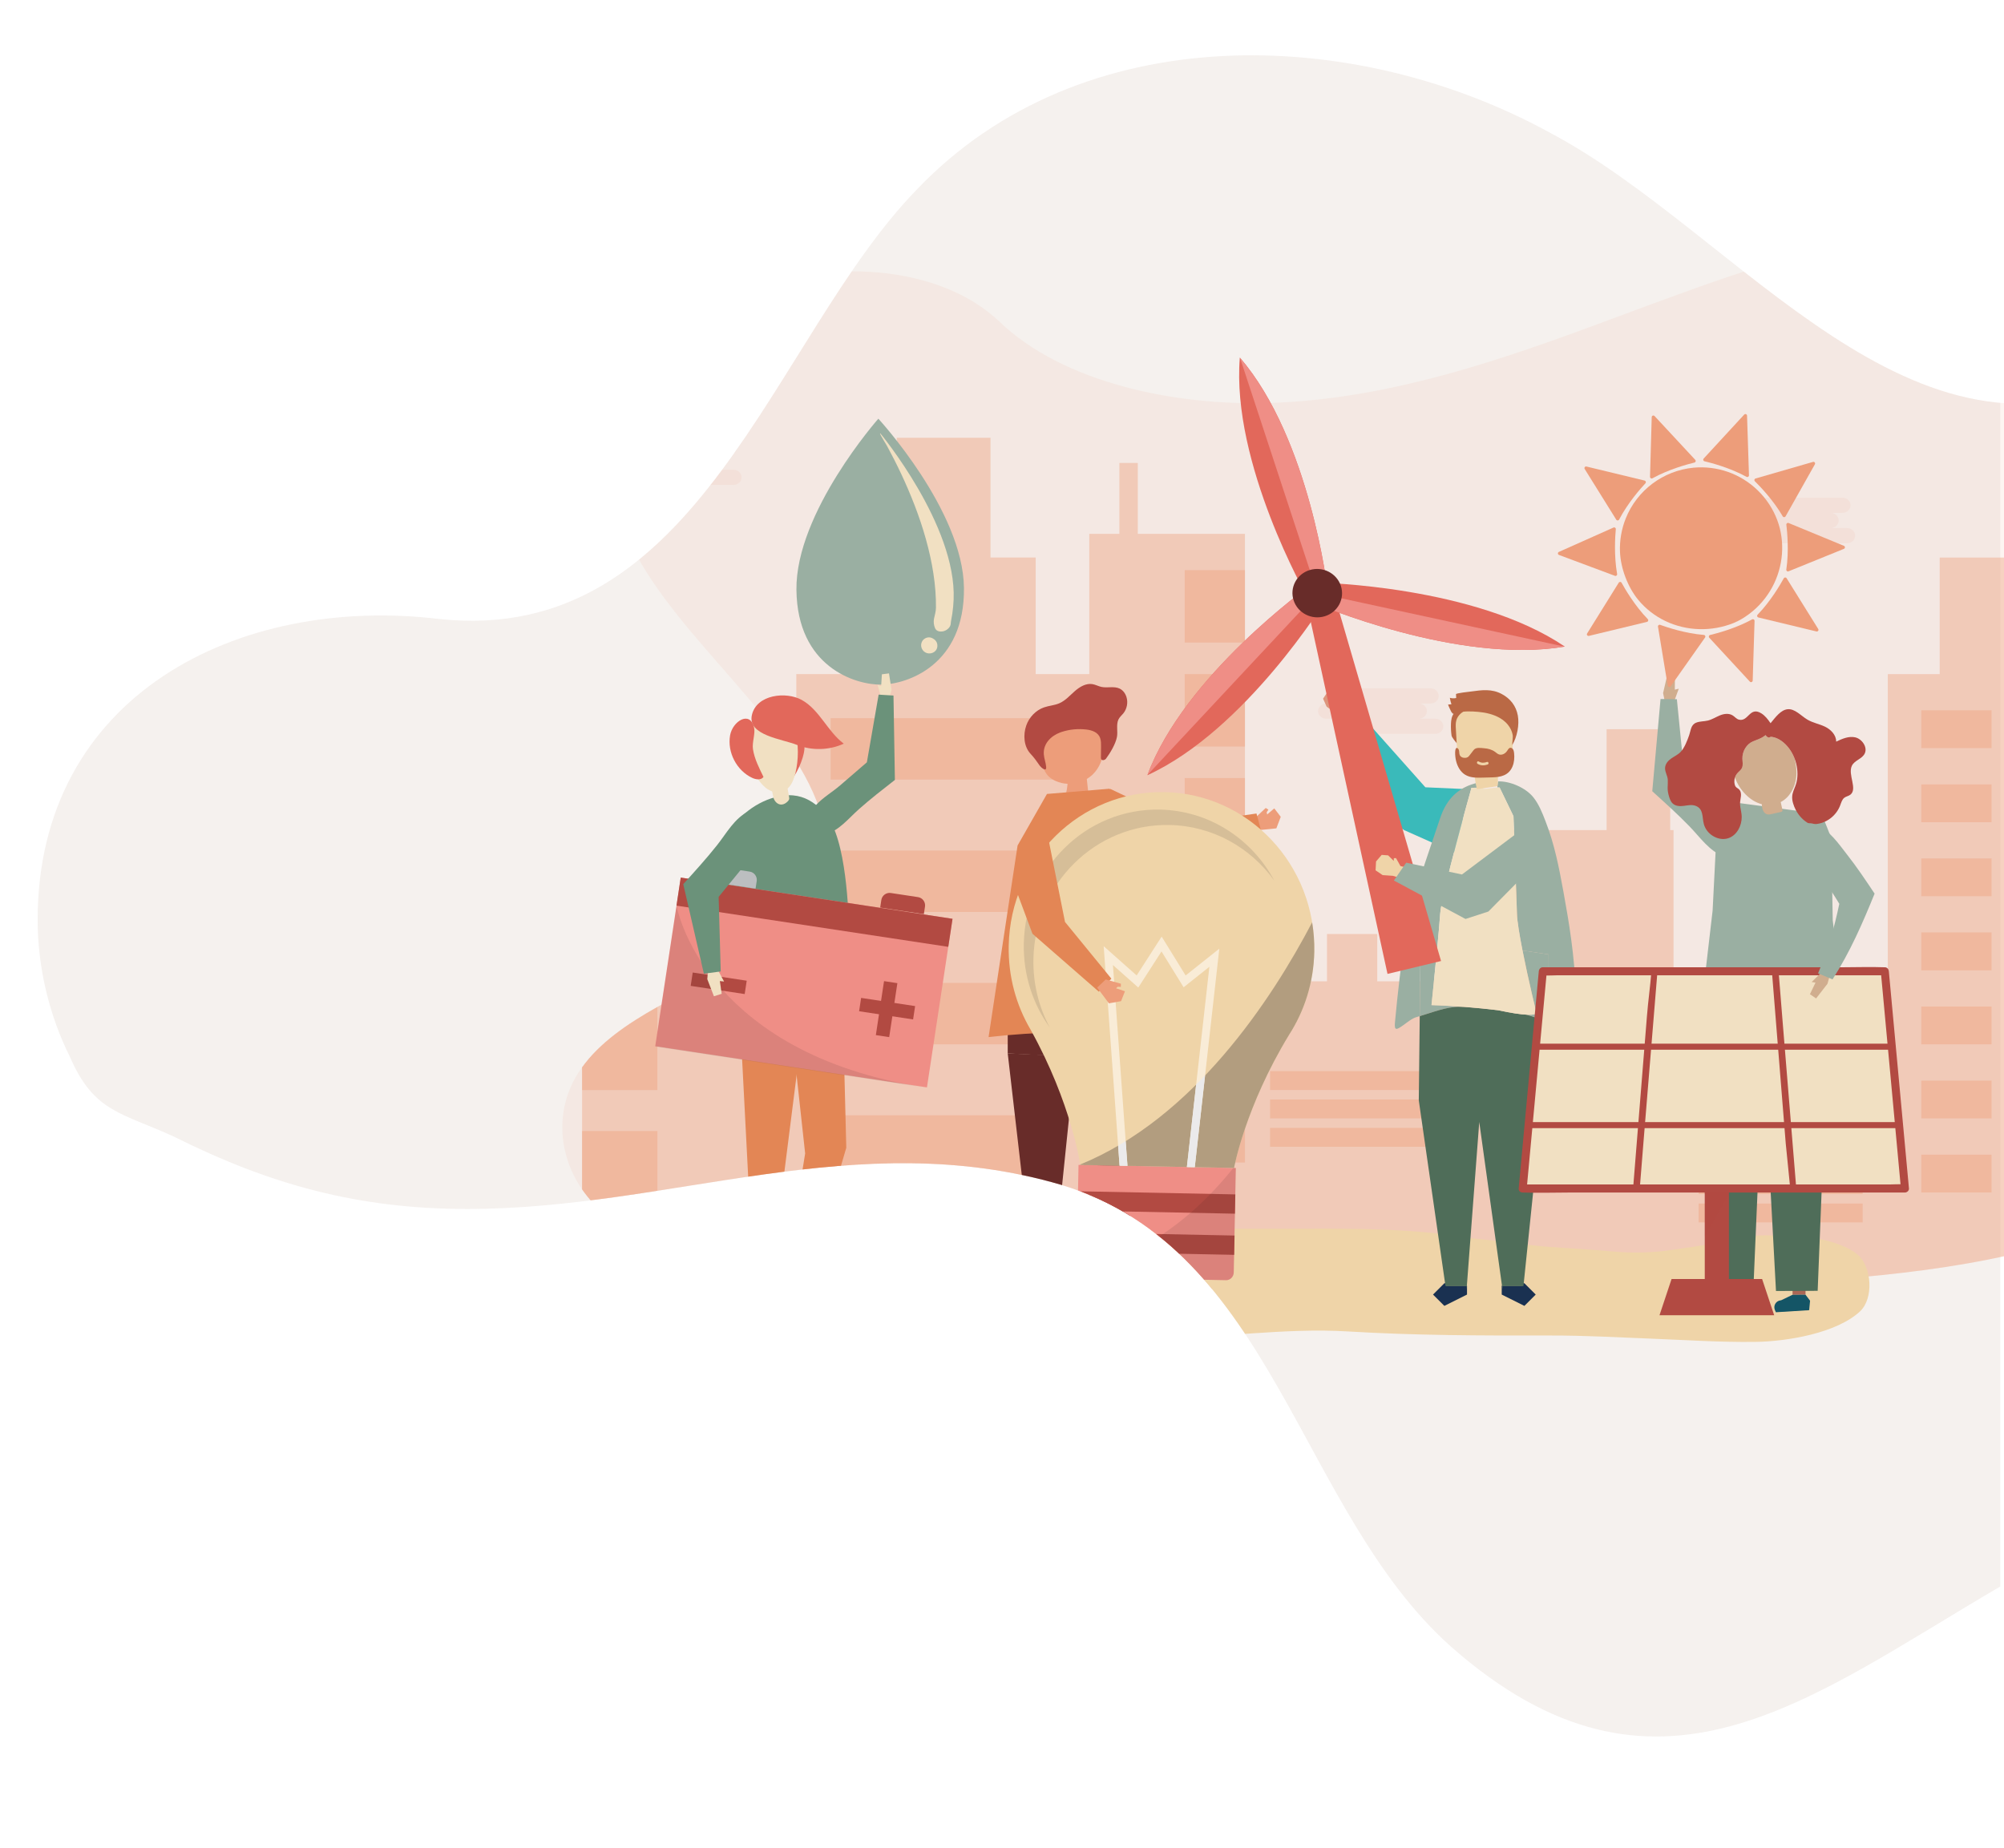 <?xml version="1.0" encoding="utf-8"?>
<!-- Generator: Adobe Illustrator 16.0.0, SVG Export Plug-In . SVG Version: 6.00 Build 0)  -->
<!DOCTYPE svg PUBLIC "-//W3C//DTD SVG 1.1//EN" "http://www.w3.org/Graphics/SVG/1.1/DTD/svg11.dtd">
<svg version="1.1" xmlns="http://www.w3.org/2000/svg" xmlns:xlink="http://www.w3.org/1999/xlink" x="0px" y="0px" width="540px"
	 height="498px" viewBox="0 0 540 498" enable-background="new 0 0 540 498" xml:space="preserve">
<g id="Calque_1">
</g>
<g id="Calque_2">
</g>
<g id="icons">
</g>
<g id="svg">
</g>
<g id="bg">
</g>
<g id="ui">
	<g>
		<g>
			<defs>
				<rect id="SVGID_684_" x="-27" width="566" height="497"/>
			</defs>
			<clipPath id="SVGID_2_">
				<use xlink:href="#SVGID_684_"  overflow="visible"/>
			</clipPath>
			<g opacity="0.2" clip-path="url(#SVGID_2_)">
				<path fill="#CCB7A8" d="M575.899,100.85c-60.577,31.371-107.093-37.862-157.935-64.906
					C364.958,6.736,291.398,4.572,247.048,51.089c-38.943,40.024-58.416,123.321-128.729,115.747
					c-54.087-6.488-108.175,20.553-108.175,81.132c0,12.979,3.244,25.962,8.654,36.78c6.49,15.145,14.062,15.145,28.125,21.635
					c25.962,12.981,49.761,19.473,78.968,19.473c55.169,0,104.93-22.721,160.099-6.491c57.333,17.308,63.824,87.622,104.931,124.401
					c55.169,48.678,96.276,14.062,148.199-16.229c25.963-15.143,54.088-38.942,71.396-64.904
					c17.308-28.129,16.226-64.904,14.062-96.276c-3.245-57.332-6.491-118.994-46.515-164.424"/>
			</g>
		</g>
		<g>
			<defs>
				<rect id="SVGID_686_" x="-16" y="16" width="557" height="474"/>
			</defs>
			<clipPath id="SVGID_4_">
				<use xlink:href="#SVGID_686_"  overflow="visible"/>
			</clipPath>
			<g clip-path="url(#SVGID_4_)">
				<defs>
					<path id="SVGID_688_" d="M575.899,100.85c-60.577,31.371-107.093-37.862-157.935-64.906
						C364.958,6.736,291.398,4.572,247.048,51.089c-38.943,40.024-58.416,123.321-128.729,115.747
						c-54.087-6.488-108.175,20.553-108.175,81.132c0,12.979,3.244,25.962,8.654,36.78c6.49,15.145,14.062,15.145,28.125,21.635
						c25.962,12.981,49.761,19.473,78.968,19.473c55.169,0,104.93-22.721,160.099-6.491
						c57.333,17.308,63.824,87.622,104.931,124.401c55.169,48.678,96.276,14.062,148.199-16.229
						c25.963-15.143,54.088-38.942,71.396-64.904c17.308-28.129,16.226-64.904,14.062-96.276
						c-3.245-57.332-6.491-118.994-46.515-164.424"/>
				</defs>
				<clipPath id="SVGID_6_">
					<use xlink:href="#SVGID_688_"  overflow="visible"/>
				</clipPath>
				<g clip-path="url(#SVGID_6_)">
					<path opacity="0.1" fill="#ED9D7A" enable-background="new    " d="M156.846,320.561c1.889,2.735,4.204,5.186,6.871,7.271
						c0.734,0.571,1.495,1.126,2.268,1.644c9.899,6.693,23.153,9.637,36.03,11.543c25,3.698,50.522,4.42,75.934,5.123
						c21.398,0.6,42.806,1.199,64.21,1.597c30.595,0.579,61.193,0.751,91.741,0c16.7-0.413,33.382-1.141,50.056-2.181
						c30.93-1.991,62.662-5.513,89.589-17.803c4.93-2.221,9.639-4.842,14.072-7.841c7.312-5.019,13.335-11.087,16.556-18.278
						c5.179-11.555,2.442-24.539-3.479-35.872c-3.584-6.851-8.244-13.264-13.078-19.625c-2.86-3.774-5.785-7.526-8.568-11.335
						c-0.292-0.374-0.572-0.776-0.851-1.167c-0.539-0.751-1.075-1.504-1.596-2.251c-2.184-3.164-4.251-6.426-6.149-9.757
						c-1.889-3.316-3.6-6.728-5.12-10.21c-1.395-3.184-2.593-6.441-3.587-9.755c-0.662-2.231-1.22-4.474-1.65-6.713
						c-2.354-12.2-1.113-24.391,5.861-35.423c0.069-0.11,0.141-0.228,0.212-0.333l0.089-0.133c1.967-3.044,4.342-5.912,6.677-8.787
						c2.791-3.45,5.538-6.925,7.47-10.727c5.083-10.042,3.985-21.338,2.135-32.063c-2.467-14.258-7.058-29.641-21.274-38.529
						c-14.764-9.249-35.725-8.782-54.056-5.47c-28.478,5.124-54.776,15.882-81.33,25.586c-26.552,9.71-54.354,18.585-83.549,19.534
						c-25.781,0.848-55.85-5.461-72.959-21.853c-16.618-15.925-47.856-17.136-70.383-7.505
						c-21.488,9.172-35.386,28.592-34.34,47.981c1.522,28.242,30.432,49.901,47.679,74.61c0.774,1.104,1.526,2.232,2.243,3.379
						c6.776,10.779,10.949,23.159,5.952,34.379c-6.704,15.033-26.607,22.368-43.392,31.811c-8.106,4.562-15.501,9.614-20.285,16.278
						c-0.18,0.241-0.343,0.476-0.507,0.713C149.592,298.227,150.102,310.78,156.846,320.561z"/>
					<path opacity="0.4" fill="#ED9D7A" d="M576.607,231.377c-2.185-3.162-4.252-6.427-6.148-9.753
						c-1.893-3.318-3.604-6.728-5.126-10.206c-1.395-3.184-2.593-6.441-3.587-9.755c-0.662-2.231-1.22-4.474-1.65-6.713
						c-2.354-12.2-1.113-24.391,5.861-35.423c0.069-0.11,0.141-0.228,0.212-0.333l6.775-8.92H522.67V181.7h-13.984v94.271H490.64
						v-30.582h-21.651v30.582h-18.032v-52.24h-0.902v-27.18h-17.136v27.18h-39.698v40.769h-22.107v-12.757h-13.547v12.757h-22.103
						v-120.61h-28.87v-19.111h-4.961v19.111h-8.117v37.797h-14.441V150.26h-12.178v-32.265h-25.258v32.265h-12.183v31.426h-14.885
						v23.529c6.776,10.776,10.949,23.158,5.952,34.379c-6.704,15.033-26.607,22.368-43.392,31.812
						c-8.106,4.564-15.501,9.616-20.285,16.28v32.885c1.889,2.73,4.204,5.181,6.871,7.26c0.734,0.571,1.495,1.126,2.268,1.644
						c9.899,6.693,23.153,9.637,36.03,11.543c25,3.698,50.522,4.42,75.934,5.123c21.398,0.6,42.806,1.199,64.21,1.597h91.747
						c16.7-0.413,33.383-1.141,50.056-2.181c30.934-1.991,62.664-5.513,89.592-17.803c4.929-2.221,9.637-4.842,14.073-7.841v-73.775
						c-2.863-3.774-5.786-7.526-8.57-11.335L576.607,231.377z"/>
					<rect x="517.708" y="191.453" opacity="0.4" fill="#ED9D7A" enable-background="new    " width="18.945" height="10.191"/>
					<rect x="517.708" y="211.414" opacity="0.4" fill="#ED9D7A" enable-background="new    " width="18.945" height="10.195"/>
					<rect x="517.708" y="231.373" opacity="0.4" fill="#ED9D7A" enable-background="new    " width="18.945" height="10.191"/>
					<rect x="517.708" y="251.33" opacity="0.4" fill="#ED9D7A" enable-background="new    " width="18.945" height="10.197"/>
					<rect x="517.708" y="271.296" opacity="0.4" fill="#ED9D7A" enable-background="new    " width="18.945" height="10.19"/>
					<rect x="517.708" y="291.254" opacity="0.4" fill="#ED9D7A" enable-background="new    " width="18.945" height="10.193"/>
					<rect x="517.708" y="311.215" opacity="0.4" fill="#ED9D7A" enable-background="new    " width="18.945" height="10.193"/>
					<rect x="457.711" y="286.158" opacity="0.4" fill="#ED9D7A" enable-background="new    " width="44.208" height="5.096"/>
					<rect x="457.711" y="293.805" opacity="0.4" fill="#ED9D7A" enable-background="new    " width="44.208" height="5.096"/>
					<rect x="457.711" y="301.447" opacity="0.4" fill="#ED9D7A" enable-background="new    " width="44.208" height="5.099"/>
					<rect x="342.23" y="288.71" opacity="0.4" fill="#ED9D7A" enable-background="new    " width="44.207" height="5.095"/>
					<rect x="342.23" y="296.355" opacity="0.4" fill="#ED9D7A" enable-background="new    " width="44.207" height="5.092"/>
					<rect x="342.23" y="303.998" opacity="0.4" fill="#ED9D7A" enable-background="new    " width="44.207" height="5.094"/>
					<rect x="457.711" y="309.096" opacity="0.4" fill="#ED9D7A" enable-background="new    " width="44.208" height="5.096"/>
					<rect x="457.711" y="316.739" opacity="0.4" fill="#ED9D7A" enable-background="new    " width="44.208" height="5.092"/>
					<rect x="457.711" y="324.383" opacity="0.4" fill="#ED9D7A" enable-background="new    " width="44.208" height="5.094"/>
					<rect x="402.679" y="233.493" opacity="0.4" fill="#ED9D7A" enable-background="new    " width="12.177" height="14.869"/>
					<rect x="402.679" y="257.279" opacity="0.4" fill="#ED9D7A" enable-background="new    " width="12.177" height="14.867"/>
					<rect x="402.679" y="281.062" opacity="0.4" fill="#ED9D7A" enable-background="new    " width="12.177" height="14.867"/>
					<rect x="402.679" y="304.847" opacity="0.4" fill="#ED9D7A" enable-background="new    " width="12.177" height="14.866"/>
					<rect x="319.227" y="153.659" opacity="0.4" fill="#ED9D7A" enable-background="new    " width="16.24" height="19.536"/>
					<rect x="319.227" y="181.686" opacity="0.4" fill="#ED9D7A" enable-background="new    " width="16.24" height="19.536"/>
					<rect x="319.227" y="209.717" opacity="0.4" fill="#ED9D7A" enable-background="new    " width="16.24" height="19.535"/>
					<rect x="319.227" y="237.746" opacity="0.4" fill="#ED9D7A" enable-background="new    " width="16.24" height="19.538"/>
					<rect x="319.227" y="265.775" opacity="0.4" fill="#ED9D7A" enable-background="new    " width="16.24" height="19.537"/>
					<rect x="319.227" y="293.805" opacity="0.4" fill="#ED9D7A" enable-background="new    " width="16.24" height="19.537"/>
					<rect x="223.818" y="193.578" opacity="0.4" fill="#ED9D7A" enable-background="new    " width="60.446" height="16.562"/>
					<rect x="223.595" y="229.252" opacity="0.4" fill="#ED9D7A" enable-background="new    " width="60.447" height="16.562"/>
					<rect x="223.368" y="264.928" opacity="0.4" fill="#ED9D7A" enable-background="new    " width="60.448" height="16.559"/>
					<rect x="223.143" y="300.599" opacity="0.4" fill="#ED9D7A" enable-background="new    " width="60.449" height="16.562"/>
					<path opacity="0.4" fill="#ED9D7A" enable-background="new    " d="M156.846,287.687v6.13h20.285v-22.398
						C169.025,275.971,161.629,281.022,156.846,287.687z"/>
					<path opacity="0.4" fill="#ED9D7A" enable-background="new    " d="M156.846,304.847v15.714
						c1.889,2.735,4.204,5.186,6.871,7.271c0.734,0.571,1.495,1.126,2.268,1.644h11.158v-24.628H156.846z"/>
					<path opacity="0.1" fill="#ED9D7A" enable-background="new    " d="M468.227,138.236h3.105c-1.197-0.004-2.17-0.92-2.169-2.049
						c0-1.125,0.972-2.043,2.169-2.043h25.144c1.198,0,2.171,0.92,2.171,2.049c-0.003,1.125-0.974,2.039-2.171,2.043h-3.106
						c1.203,0.048,2.133,1.005,2.083,2.133c-0.047,1.064-0.952,1.91-2.083,1.959h4.345c1.202,0,2.175,0.91,2.175,2.044
						c0.001,1.13-0.97,2.044-2.17,2.044h-0.005h-25.139c-1.198,0-2.169-0.914-2.169-2.044c0.003-1.13,0.974-2.044,2.169-2.044
						h-4.348c-1.201-0.049-2.131-1.004-2.08-2.133C466.193,139.13,467.099,138.281,468.227,138.236z"/>
					<path opacity="0.1" fill="#ED9D7A" enable-background="new    " d="M357.26,189.618h3.104c-1.199,0-2.172-0.916-2.169-2.044
						c0.001-1.125,0.972-2.042,2.169-2.044h25.144c1.2,0.002,2.17,0.919,2.168,2.05c0,1.127-0.971,2.038-2.168,2.038h-3.097
						c1.201,0.054,2.131,1.007,2.08,2.138c-0.047,1.064-0.952,1.914-2.08,1.959h4.344c1.199,0,2.174,0.912,2.174,2.045
						c0.002,1.127-0.97,2.045-2.171,2.045h-0.003h-25.146c-1.2,0-2.171-0.918-2.171-2.045c0.002-1.127,0.972-2.045,2.171-2.045
						h-4.348c-1.201-0.047-2.133-1.004-2.082-2.135C355.226,190.52,356.13,189.666,357.26,189.618z"/>
					<path opacity="0.1" fill="#ED9D7A" enable-background="new    " d="M168.251,122.518h3.105
						c-1.199,0.008-2.174-0.908-2.175-2.037c-0.001-1.131,0.972-2.049,2.17-2.049h0.005h25.143c1.2,0,2.171,0.918,2.17,2.049
						c0,1.123-0.973,2.037-2.17,2.037h-3.106c1.201,0.008,2.173,0.922,2.171,2.051c-0.002,1.129-0.971,2.043-2.171,2.043h4.346
						c1.2,0.051,2.132,1.006,2.08,2.136c-0.05,1.064-0.952,1.914-2.08,1.956H172.6c-1.2,0.05-2.216-0.826-2.267-1.956
						c-0.054-1.13,0.88-2.085,2.081-2.136c0.062-0.002,0.123-0.002,0.186,0h-4.349c-1.2,0-2.17-0.918-2.168-2.047
						C166.083,123.438,167.055,122.525,168.251,122.518z"/>
				</g>
				<g clip-path="url(#SVGID_6_)">
					<g>
						<path fill="#EFD4A8" d="M358.28,331.174c9.286,0.025,18.572,0.229,27.841,1.154c3.495,0.35,6.916,1.121,10.419,1.43
							c6.996,0.619,13.867,1.775,20.889,2.309c5.655,0.431,11.333,0.684,16.971,1.229c5.286,0.512,11.137,0.393,16.383-0.451
							c3.883-0.623,7.784-0.977,11.602-1.979c4.271-1.126,8.911-1.926,13.359-1.897c6.347,0.038,12.527,0.044,18.598,2.025
							c2.133,0.701,4.741,1.843,6.361,3.302c3.705,3.346,4.206,11.686,0.506,15.155c-6.231,5.835-19.532,8.124-28.268,8.233
							c-9.572,0.119-18.871-0.521-28.457-0.895c-8.908-0.352-17.792-0.85-26.715-0.828c-18.225,0.035-36.448,0-54.637-1.1
							c-17.091-1.026-34.8,1.851-51.927,1.851c-17.564,0-34.432-2.401-51.868-0.301c-7.598,0.915-15.337,1.235-22.973,1.876
							c-6.839,0.574-13.411-0.01-20.222-0.541c-5.72-0.445-11.401-1.768-16.597-4c-4.112-1.769-11.444-7.264-12.706-11.484
							c-3.536-11.836,49.833-11.551,58.027-11.524c9.166,0.028,18.406,0.299,27.565-0.015c3.853-0.13,7.648-0.811,11.409-1.551
							c3.745-0.742,7.519-0.551,11.317-0.862c15.84-1.297,31.714-1.108,47.604-1.108
							C347.934,331.201,353.106,331.161,358.28,331.174z"/>
					</g>
					<g>
						<g>
							<g>
								<polygon fill="#D0AD8E" points="448.139,186.812 449.257,181.967 451.331,182.389 451.296,185.884 452.361,185.625 
									450.905,189.646 448.694,189.504 								"/>
							</g>
							<g>
								<path fill="#9AAFA2" d="M469.721,228.906c0.124-0.378,0.198-0.797,0.211-1.26c0.061-1.912-0.793-3.777-1.989-5.279
									c-1.896-2.377-4.551-4.176-6.701-6.322c-2.459-2.457-4.919-4.913-7.379-7.367l-2.011-20.219l-4.401-0.057l-2.229,24.864
									c3.422,3.104,6.78,6.12,9.984,9.417c2.872,2.951,5.36,6.72,9.359,8.201C466.824,231.718,469.035,230.969,469.721,228.906z"
									/>
							</g>
						</g>
						<g>
							<g>
								<path fill="#9AAFA2" d="M236.681,112.852c0,0,22.843,24.761,23.067,45.621c0.224,20.856-15.335,25.98-22.293,26.056
									c-6.958,0.075-22.624-4.711-22.85-25.57C214.382,138.102,236.681,112.852,236.681,112.852z"/>
								<path fill="#F1E0C2" d="M251.674,166.783c0.004-0.017,0.006-0.031,0.009-0.047c0.204-1.01,0.507-1.88,0.52-2.926
									c0.018-1.521-0.035-3.043-0.149-4.559c-0.237-3.125-0.729-6.23-1.401-9.291c-1.377-6.271-3.495-12.369-6.03-18.26
									c-1.14-2.649-2.368-5.262-3.674-7.832c-0.617-1.213-1.251-2.42-1.9-3.617c-0.168-0.309-2.013-3.302-1.914-3.403
									c0.038-0.038,0.059-0.062,0.059-0.062s20.609,24.853,19.771,44.823c-0.054,1.291-0.169,2.582-0.361,3.856
									c-0.09,0.614-0.198,1.224-0.324,1.831c-0.107,0.521-0.028,1.045-0.299,1.52c-0.45,0.789-1.31,1.33-2.215,1.395
									c-0.798,0.057-1.508-0.182-1.82-0.938C251.619,168.489,251.517,167.619,251.674,166.783z"/>
							</g>
							<path fill="#F1E0C2" d="M248.82,172.413c0.38-0.38,0.925-0.618,1.463-0.624c0.407-0.004,0.873,0.139,1.225,0.388
								c0.821,0.462,1.237,1.368,1.029,2.343c-0.306,1.419-2.015,2.006-3.211,1.323C248.104,175.148,247.803,173.437,248.82,172.413
								z"/>
						</g>
						<g>
							<g>
								<polygon fill="#F1E0C2" points="240.242,185.979 239.55,181.499 237.634,181.744 237.437,184.927 236.485,184.618 
									237.542,188.371 239.561,188.387 								"/>
							</g>
							<g>
								<path fill="#6B927A" d="M217.836,222.798c-0.088-0.35-0.127-0.735-0.109-1.157c0.071-1.746,0.972-3.379,2.16-4.664
									c1.879-2.035,4.411-3.494,6.508-5.303c2.397-2.066,4.795-4.137,7.194-6.205l3.17-18.242l4.001,0.242l0.378,22.746
									c-3.317,2.59-6.568,5.113-9.699,7.893c-2.809,2.492-5.319,5.752-9.05,6.832
									C220.283,225.549,218.321,224.721,217.836,222.798z"/>
							</g>
						</g>
						<g>
							<g>
								<g>
									<polygon fill="#E38655" points="201.346,271.408 199.793,282.098 202.91,342.373 208.139,341.277 216.813,272.748 
																			"/>
								</g>
								<g>
									<polygon fill="#E38655" points="227.031,269.4 228.042,309.361 217.891,343.855 211.974,341.655 216.958,310.894 
										212.383,269.061 									"/>
								</g>
								<g>
									<path fill="#B24A42" d="M211.955,338.424l7.083,3.248l-2.377,4.953l3.713,2.34c0,0,0.35,2.062-0.899,2.931
										c-1.246,0.87-9.327-5.916-9.327-5.916L211.955,338.424z"/>
								</g>
								<g>
									<path fill="#B24A42" d="M201.346,339.6l7.683,1.297l-1.011,5.397l4.196,1.297c0,0,0.872,1.901-0.106,3.063
										c-0.979,1.166-10.545-3.293-10.545-3.293L201.346,339.6z"/>
								</g>
							</g>
							<g>
								<path fill="#E2685B" d="M216.279,204.232c-0.547,1.778-1.333,3.483-2.328,5.055c-0.025-3.266-0.499-6.526-1.407-9.662
									c-0.068-0.241-0.138-0.514-0.013-0.726c0.118-0.202,0.364-0.284,0.59-0.337C217.16,197.588,217.234,201.131,216.279,204.232
									z"/>
							</g>
							<g>
								<g>
									<path fill="#F1E0C2" d="M214.062,209.35c-0.421,1.343-1.12,2.865-2.511,3.682c-1.642,0.963-3.396,0.471-4.621-0.27
										c-4.045-2.445-11.055-15.942-0.513-19.254C215.992,190.5,215.811,203.775,214.062,209.35z"/>
								</g>
								<g>
									<path fill="#E2685B" d="M205.732,209.406c-0.629,0.934-2.063,0.721-3.079,0.24c-4.177-1.977-6.727-6.908-5.921-11.458
										c0.676-3.806,5.38-6.763,6.46-2.091c0.382,1.654-0.576,3.984-0.298,5.824C203.29,204.551,204.58,207.045,205.732,209.406z"
										/>
								</g>
								<g>
									<path fill="#E2685B" d="M216.027,188.651c4.802,2.653,6.948,8.501,11.338,11.791c-3.945,1.81-8.633,1.924-12.663,0.314
										c-3.953-1.581-13.325-2.54-12.1-8.018C203.851,187.168,211.821,186.322,216.027,188.651z"/>
								</g>
							</g>
							<g>
								<path fill="#6B927A" d="M197.405,223.144c-2.749,4.772-2.738,10.178-2.357,15.345c0.859,11.701-0.256,25.271,3.78,36.461
									c7.614-0.011,22.215-3.501,29.802-4.285c1.477-10.17,0.615-16.119-0.217-27.64c-0.412-5.681-1.294-13.3-3.304-18.711
									c-1.645-4.429-6.034-10.152-12.657-9.97C206.243,214.516,199.903,218.807,197.405,223.144z"/>
							</g>
							<path fill="#F1E0C2" d="M209.81,216.707c0.692,0.292,1.543,0.17,2.366-0.628c0.708-0.688,0.49-0.908,0.34-1.918
								c-0.222-1.487-0.617-2.972-0.924-4.446c0,0-4.1,0.854-4.102,0.854c0.004,0,0.825,3.993,0.886,4.266
								C208.577,215.699,209.115,216.412,209.81,216.707z"/>
						</g>
						<g>
							<g>
								<g>
									<g>
										<polygon fill="#AA6755" points="486.505,342.956 486.52,348.975 483.026,348.98 483.011,342.309 										"/>
									</g>
									<g>
										<polygon fill="#DEC099" points="470.627,342.068 469.938,348.572 466.161,348.172 466.928,340.965 										"/>
									</g>
								</g>
								<g>
									<path fill="#4C4646" d="M466.214,347.954l3.393,0.761l1.081,0.971l0.067,2.564l-8.833,1.64l0,0
										c-0.853-1.036-0.502-2.597,0.711-3.166l0.4-0.189L466.214,347.954z"/>
								</g>
								<g>
									<path fill="#145566" d="M483.026,348.98l3.494-0.006l1.224,1.609l-0.245,2.552l-8.966,0.556l-0.257-0.578
										c-0.505-1.148,0.229-2.455,1.469-2.621l0.199-0.027L483.026,348.98z"/>
								</g>
							</g>
							<g>
								<g id="XMLID_92_">
									<polygon fill="#4F6D59" points="494.421,285.01 491.109,314.689 489.792,347.922 478.559,347.963 474.063,264.283 
										492.168,264.566 									"/>
								</g>
								<g id="XMLID_90_">
									<g id="XMLID_91_">
										<polygon fill="#4F6D59" points="460.902,281.062 458.466,310.016 461.551,347.869 472.458,347.543 474.033,310.76 
											475.879,284.351 477.766,264.666 464.706,264.296 										"/>
									</g>
								</g>
							</g>
							<g id="XMLID_89_">
								<polygon fill="#9AAFA2" points="467.729,216.333 490.903,219.432 493.449,225.854 493.854,248.064 496.154,267.105 
									466.549,267.236 459.164,265.369 461.485,245.414 462.601,223.4 								"/>
							</g>
							<g>
								<path fill="#D0AD8E" d="M480.113,217.469c-0.092-0.43-0.185-0.859-0.278-1.288c0.015-0.007,0.028-0.017,0.041-0.019
									c2.375-1.258,3.799-3.885,4.119-6.54c0.208-1.731,0.002-3.476-0.426-5.172c-0.378-0.993-0.889-1.934-1.521-2.769
									c-1.148-1.512-2.817-2.84-4.626-3.072c-0.733-0.096-0.524,0.524-1.333-0.069c-0.108-0.081-0.229-0.228-0.345-0.408
									c-0.152,0.124-0.258,0.203-0.287,0.226c-0.995,0.742-2,1.012-3.125,1.481c-1.704,0.717-2.875,2.645-2.825,4.652
									c0.022,0.831,0.222,1.715-0.1,2.454c-0.279,0.648-0.896,1.022-1.334,1.551c-0.256,0.309-0.446,0.676-0.57,1.072
									c1.184,3.35,3.986,6.348,7.237,7.199c0,0.012,0.001,0.022,0.002,0.034c0.012,0.203,0.025,0.406,0.049,0.605
									c0.102,0.885,0.53,1.874,1.401,2.083c0.399,0.096,0.816,0.008,1.215-0.082c0.806-0.184,1.612-0.361,2.419-0.544
									c0.165-0.038,0.35-0.089,0.434-0.233c0.073-0.132,0.044-0.291,0.014-0.436C480.219,217.953,480.166,217.708,480.113,217.469
									z"/>
							</g>
							<g>
								<path fill="#B24A42" d="M499.916,198.74c-1.769-0.397-3.522,0.389-5.141,1.156c0.03-1.801-1.461-3.289-3.006-4.033
									c-1.544-0.74-3.253-1.02-4.739-1.9c-1.784-1.062-3.396-3.021-5.378-2.796c-1.786,0.199-3.193,2.099-4.554,3.765
									c-0.023-0.035-0.047-0.066-0.071-0.104c-0.676-0.982-1.431-1.942-2.411-2.552c-3.168-1.966-3.479,2.343-6.056,1.69
									c-0.622-0.157-1.073-0.746-1.623-1.105c-1.043-0.681-2.361-0.496-3.467-0.051c-1.104,0.449-2.128,1.127-3.286,1.408
									c-1.029,0.248-2.131,0.166-3.116,0.559c-1.479,0.585-1.443,2.091-1.901,3.383c-0.508,1.43-1.239,3.35-2.239,4.441
									c-0.719,0.788-1.703,1.217-2.566,1.814c-0.864,0.594-1.67,1.494-1.691,2.619c-0.022,1.07,0.666,2.053,0.734,3.121
									c0.073,1.597-0.234,2.398,0.202,4.041c0.225,0.85,0.478,1.748,1.091,2.341c0.807,0.78,1.995,0.806,3.044,0.67
									c1.049-0.138,2.139-0.39,3.153-0.013c2.205,0.822,1.709,3.053,2.237,4.957c0.35,1.268,1.176,2.32,2.212,3.025
									c1.327,0.906,2.999,1.241,4.455,0.719c2.195-0.791,3.537-3.247,3.525-5.721c-0.003-0.896-0.243-1.761-0.369-2.638
									c-0.049-0.332-0.083-0.667-0.082-1.005c0.008-1.193,0.743-2.822-0.311-3.805c-0.255-0.242-0.591-0.372-0.819-0.645
									c-0.185-0.215-0.281-0.504-0.339-0.791c-0.114-0.578-0.072-1.178,0.101-1.725c0.124-0.396,0.314-0.764,0.57-1.072
									c0.438-0.528,1.055-0.902,1.334-1.551c0.322-0.739,0.122-1.623,0.1-2.454c-0.05-2.008,1.121-3.936,2.825-4.652
									c1.125-0.47,2.129-0.739,3.125-1.481c0.029-0.022,0.135-0.102,0.287-0.226c0.116,0.181,0.236,0.327,0.345,0.408
									c0.809,0.594,0.6-0.026,1.333,0.069c1.809,0.232,3.478,1.561,4.626,3.072c0.633,0.835,1.143,1.775,1.521,2.769
									c0.674,1.767,0.924,3.714,0.678,5.572c-0.352,2.655-1.915,3.595-1.095,6.463c0.182,0.638,0.435,1.253,0.744,1.839
									c0.845,1.599,2.129,2.941,3.667,3.727c0.184,0.029,0.37,0.051,0.555,0.068c0.929,0.076,1.857-0.037,2.738-0.316
									c0.88-0.274,1.713-0.717,2.452-1.292c1.108-0.862,2.006-2.03,2.533-3.403c0.286-0.748,0.503-1.594,1.105-2.071
									c0.483-0.384,1.138-0.455,1.63-0.827c2.045-1.545-0.735-5.42,0.43-7.817c0.736-1.512,2.798-1.812,3.488-3.354
									C503.266,201.319,501.686,199.147,499.916,198.74z"/>
							</g>
						</g>
						<g>
							<g id="XMLID_86_">
								<g id="XMLID_88_">
									<polygon fill="#682C29" points="298.497,348.953 298.999,351.534 304.411,353.27 306.363,350.264 303.406,348.104 
										297.993,346.369 									"/>
								</g>
								<g id="XMLID_87_">
									<polygon fill="#682C29" points="286.873,284.603 298.078,348.164 303.147,348.35 306.157,304.154 307.581,282.203 
																			"/>
								</g>
							</g>
							<g id="XMLID_83_">
								<g id="XMLID_85_">
									<polygon fill="#682C29" points="271.542,283.93 278.744,346.231 283.392,346.643 288.31,298.9 292.211,284.826 									
										"/>
								</g>
								<g id="XMLID_84_">
									<polygon fill="#682C29" points="283.416,346.049 283.187,348.729 277.932,350.963 275.647,348.062 278.39,345.604 
																			"/>
								</g>
							</g>
							<g>
								<polygon fill="#682C29" points="306.363,285.75 308.656,278.409 306.363,270.081 271.542,271.296 271.542,283.93 								
									"/>
							</g>
						</g>
						<g>
							<g>
								<polygon fill="#ED9D7A" points="337.973,220.684 338.656,223.797 343.93,223.268 345.112,220.158 343.371,217.883 
									341.45,219.522 341.322,218.939 341.787,218.225 341.065,217.771 								"/>
							</g>
							<g>
								<g>
									<polygon fill="#E38655" points="299.176,212.629 319.031,222.086 338.577,219.268 339.833,223.973 317.238,231.238 
										288.028,221.504 									"/>
								</g>
							</g>
						</g>
						<g>
							<g>
								<g>
									<path fill="#ED9D7A" d="M294.923,194.503c-3.52,2.194-8.494,0.94-11.711,3.59c-2.091,1.726-2.866,4.808-2.37,7.567
										c0.231,1.281,0.729,2.554,1.615,3.488c0.575,0.602,1.292,1.043,2.044,1.373c1.004,0.445,2.079,0.689,3.161,0.738
										c-0.077,0.992-0.241,1.979-0.492,2.938c2.021-0.229,4.044-0.459,6.066-0.691c-0.129-1.18-0.258-2.362-0.386-3.545
										c0.493-0.297,0.961-0.636,1.391-1.026c2.594-2.364,3.723-6.341,2.791-9.837
										C296.596,197.457,295.761,195.965,294.923,194.503z"/>
								</g>
							</g>
							<g>
								<path fill="#B24A42" d="M285.683,197.417c0.145-0.052,0.293-0.102,0.438-0.151c2.12-0.69,4.39-0.893,6.605-0.637
									c1.518,0.172,3.218,0.748,3.741,2.355c0.236,0.726,0.23,1.502,0.221,2.269c-0.012,0.952-0.023,1.907-0.033,2.866
									c-0.002,0.173-0.002,0.354,0.079,0.504c0.249,0.457,0.991,0.257,1.305-0.158c1.14-1.527,2.56-3.934,2.927-5.788
									c0.299-1.512-0.246-3.284,0.388-4.71c0.292-0.66,0.884-1.129,1.339-1.69c0.983-1.211,1.312-2.924,0.843-4.413
									c-0.298-0.955-0.936-1.835-1.838-2.266c-1.495-0.717-3.292-0.102-4.912-0.455c-0.821-0.177-1.575-0.605-2.404-0.746
									c-1.747-0.299-3.443,0.722-4.775,1.893c-1.33,1.17-2.535,2.562-4.162,3.264c-1.304,0.568-2.77,0.637-4.112,1.105
									c-2.239,0.773-4.029,2.675-4.806,4.914c-0.87,2.511-0.665,5.664,1.2,7.637c0.935,0.985,1.697,2.093,2.472,3.2
									c0.268,0.387,1.816,1.809,1.702,0.315c-0.092-1.16-0.554-2.27-0.636-3.428C281.063,200.471,283.19,198.339,285.683,197.417z
									"/>
							</g>
						</g>
						<g>
							<path fill="#E38655" d="M282.117,213.994l16.841-1.406c0,0,5.552,7.235,11.664,28.047
								c6.111,20.814,1.582,39.235,1.582,39.235s-18.999-3.424-45.822-0.341l7.814-51.64L282.117,213.994z"/>
						</g>
						<g>
							<g>
								<g id="XMLID_80_">
									<g id="XMLID_82_">
										<polygon fill="#DD957C" points="364.715,192.953 362.761,190.904 362.831,188.398 362.314,188.113 361.944,188.738 
											361.417,186.643 360.018,185.598 357.834,186.32 356.518,188.322 357.469,190.451 359.695,192.077 362.25,194.997 
																					"/>
									</g>
									<g id="XMLID_81_">
										<polygon fill="#3ABABA" points="365.397,191.197 384.081,212.201 395.171,212.697 393.055,230.293 378.385,223.753 
											374.379,220.972 359.666,194.463 										"/>
									</g>
								</g>
								<g>
									<g id="XMLID_79_">
										<polygon fill="#1A3151" points="395.304,346.549 395.304,348.928 389.199,351.98 386.146,348.928 389.199,345.876 
											389.592,345.876 389.689,346.549 										"/>
									</g>
									<g id="XMLID_78_">
										<polygon fill="#1A3151" points="410.341,345.876 410.763,345.876 413.814,348.928 410.763,351.98 404.656,348.928 
											404.656,346.549 410.269,346.549 										"/>
									</g>
									<g>
										<g id="XMLID_77_">
											<path fill="#9AAFA2" d="M410.254,256.184c-0.803-4.064-1.431-7.819-1.489-9.854c-0.173-6.125-0.944-26.342-0.944-26.342
												l-3.736-7.733l-0.69,0.004c0.05-0.004,0.099-0.012,0.149-0.016c-0.163,0.02,0.079-1.496,0.136-1.632
												c3.249-0.107,7.435,1.725,9.486,4.277c1.516,1.891,2.417,4.201,3.295,6.469c2.475,6.39,3.595,12.309,4.83,19.026
												c0.787,4.286,1.514,8.546,2.086,12.802c0.634,4.709,1.081,9.406,1.209,14.076c0.016,0.516,0.117,1.959,0.173,3.683
												c0.121,3.61,0.044,8.442-1.452,8.622c-0.279,0.035-0.549-0.09-0.796-0.213c-1.923-0.95-3.438-2.191-5.135-3.275
												l-0.091-18.839L410.254,256.184z"/>
										</g>
										<g id="XMLID_76_">
											<path fill="#9AAFA2" d="M375.886,275.549c0.383-4.01,0.781-8.019,1.266-12.016c0.967-7.976,2.283-15.928,4.512-23.649
												c0.851-2.948,1.833-5.857,2.815-8.763c1.194-3.541,2.39-7.08,3.585-10.619c1.486-4.4,3.994-7.499,8.382-9.041
												c0.784-0.273,1.61-0.484,2.461-0.641c0.02,0.094,0.039,0.184,0.05,0.281c0.052,0.422,0.17,0.891,0.434,1.199
												l-2.883,0.027c0,0-8.128,28.891-8.427,33.869c-0.114,1.895-0.491,6.027-0.912,10.379l-4.413,0.663l-0.189,16.647
												c-0.247,0.072-0.492,0.145-0.738,0.209c-1.399,0.378-2.54,1.416-3.703,2.23
												C376.405,277.527,375.652,278.005,375.886,275.549z"/>
										</g>
										<g id="XMLID_75_">
											<path fill="#9AAFA2" d="M387.168,256.576c-0.663,6.891-1.435,14.334-1.435,14.334s3.569,0.087,8.732,0.477
												c-0.382-0.01-0.764-0.021-1.146-0.026c-3.591-0.03-7.315,1.522-10.754,2.526l0.189-16.647L387.168,256.576z"/>
										</g>
										<g id="XMLID_74_">
											<path fill="#9AAFA2" d="M411.267,273.481c2.462,0.129,2.77-0.335,2.77-0.335s-2.222-9.07-3.782-16.963l7.03,1.056
												l0.091,18.839c-0.596-0.38-1.215-0.744-1.881-1.066C414.159,274.366,412.73,273.87,411.267,273.481z"/>
										</g>
										<g>
											<path fill="#4F6D59" d="M382.565,273.887c3.438-1.004,7.163-2.557,10.754-2.526c0.381,0.005,0.764,0.017,1.146,0.026
												c0.321,0.023,0.645,0.051,0.975,0.077c2.409,0.191,5.111,0.452,7.934,0.793c0.14,0.017,0.278,0.032,0.417,0.052
												c3.61,0.785,5.954,1.092,7.476,1.173c1.464,0.389,2.892,0.885,4.228,1.53c0.667,0.322,1.285,0.687,1.882,1.066
												l0.019,3.924l-6.883,66.636h-5.645v0.679h-0.032l-6.206-44.697l-0.025-0.25l-3.4,44.947h-0.032v-0.679H389.5
												l-7.193-50.054L382.565,273.887z"/>
										</g>
										<g>
											<path fill="#F1E0C2" d="M385.733,270.91c0,0,3.569,0.087,8.732,0.477c0.321,0.023,0.645,0.051,0.976,0.077
												c2.408,0.191,5.11,0.452,7.933,0.793c0.14,0.017,0.278,0.032,0.417,0.052c3.61,0.785,5.954,1.092,7.476,1.173
												c2.462,0.129,2.77-0.335,2.77-0.335s-2.222-9.07-3.782-16.963c-0.803-4.064-1.431-7.819-1.489-9.854
												c-0.173-6.125-0.944-26.342-0.944-26.342l-3.736-7.733l-0.69,0.004c-0.951,0.112-1.906,0.228-2.856,0.346
												c-0.248,0.028-0.502,0.058-0.737-0.021c-0.119-0.038-0.221-0.104-0.311-0.18c-0.035-0.035-0.069-0.068-0.099-0.104
												l-2.883,0.027c0,0-8.128,28.891-8.427,33.869c-0.114,1.895-0.491,6.027-0.912,10.379
												C386.505,263.467,385.733,270.91,385.733,270.91z"/>
										</g>
									</g>
								</g>
								<g>
									<g>
										<path fill="#BA6945" d="M394.167,193.834c-0.724,1.463-1.023,3.113-1.012,4.746c0.002,0.434,0,0.934-0.333,1.207
											c-0.354,0.295,0,0.88-0.298,0.525c-0.299-0.351-1.315-1.572-1.382-2.033c-0.156-1.076-0.209-2.171-0.161-3.256
											c0.043-0.949,0.182-1.942,0.752-2.69c0.338-0.443,0.802-0.767,1.259-1.085c0.664-0.457,1.348-0.918,2.127-1.107
											c1.342-0.328,2.198,0.123,1.051,1.148C395.348,192.02,394.661,192.838,394.167,193.834z"/>
									</g>
									<g>
										<g>
											<path fill="#EFD4A8" d="M403.525,211.887c-1.855,0.276-3.71,0.549-5.567,0.825c-0.366-1.624-0.616-3.279-0.748-4.944
												c-1.638-0.199-3.576-0.635-4.218-2.332c-0.204-0.536-0.239-1.131-0.273-1.707c-0.138-2.398-0.276-4.792-0.415-7.191
												c-0.049-0.824-0.094-1.68,0.145-2.465c0.422-1.376,1.626-2.245,2.822-2.814c3.05-1.453,6.682-1.596,9.649,0.094
												c0.79,0.449,1.544,1.038,2.027,1.869c0.747,1.282,0.743,2.91,0.715,4.436c-0.026,1.408-0.054,2.814-0.079,4.223
												c-0.031,1.619-0.175,3.49-1.363,4.406c-0.63,0.486-1.472,0.61-2.006,1.228
												C403.272,208.598,403.821,210.41,403.525,211.887z"/>
										</g>
									</g>
									<g>
										<path fill="#BA6945" d="M392.368,205.143c0.367,1.477,1.148,2.866,2.383,3.643c1.403,0.877,3.104,0.856,4.713,0.811
											c0.881-0.025,1.761-0.049,2.64-0.07c2.227-0.066,4.424-0.477,5.448-2.916c0.472-1.125,0.575-2.413,0.435-3.646
											c-0.039-0.34-0.099-0.688-0.272-0.974c-0.174-0.284-0.485-0.494-0.79-0.433c-0.393,0.079-0.606,0.521-0.843,0.868
											c-0.517,0.762-1.475,1.221-2.285,0.871c-0.24-0.105-0.451-0.268-0.663-0.435c-0.085-0.069-0.171-0.136-0.259-0.199
											c-0.871-0.642-1.91-0.902-2.939-0.985c-0.894-0.07-2.219-0.334-2.836,0.471c-0.36,0.466-0.722,0.933-1.082,1.402
											c-0.148,0.189-0.301,0.385-0.5,0.516c-0.203,0.131-0.444,0.184-0.681,0.199c-0.596,0.045-1.281-0.199-1.515-0.807
											c-0.102-0.264-0.104-0.559-0.129-0.843s-0.082-0.585-0.265-0.79c-0.699-0.781-0.824,0.529-0.827,0.977
											C392.093,203.592,392.179,204.382,392.368,205.143z M398.446,205.24c0.728,0.443,1.467,0.412,2.236,0.131
											c0.395-0.143,0.601,0.53,0.206,0.676c-0.929,0.34-1.863,0.355-2.738-0.178
											C397.784,205.644,398.079,205.018,398.446,205.24z"/>
									</g>
									<g>
										<path fill="#BA6945" d="M391.105,189.83c-0.184-0.571-0.329-1.16-0.432-1.752c0.553,0.165,1.148,0.186,1.712,0.059
											c-0.016-0.344-0.032-0.69-0.049-1.033c-0.011-0.287,3.792-0.686,4.101-0.729c2.888-0.394,5.529-0.763,8.231,0.683
											c2.309,1.236,3.849,3.18,4.326,5.79c0.455,2.495-0.187,5.817-1.509,7.976c-0.025-0.667,0.273-2.268,0.085-2.893
											c-0.127-0.631-0.375-1.232-0.702-1.785c-0.652-1.104-1.623-2.006-2.725-2.629c-1.754-0.996-3.761-1.461-5.749-1.64
											c-1.822-0.163-4.039-0.284-5.801,0.296c-0.846,0.279-0.978,0.505-1.542-0.347c-0.101-0.15-0.919-1.931-0.848-1.933
											C390.504,189.872,390.806,189.852,391.105,189.83z"/>
									</g>
								</g>
							</g>
						</g>
						<g>
							<path fill="#ED9D7A" d="M437.986,155.577c0.858,2.267,2.052,4.403,3.474,6.124c1.98,2.398,4.49,4.344,7.296,5.686
								c5.73,2.752,12.5,2.906,18.385,0.532c1.502-0.606,2.934-1.491,4.228-2.461c2.552-1.907,4.661-4.384,6.174-7.187
								c2.987-5.528,3.563-12.229,1.34-18.13c-2.277-6.047-7.213-10.849-13.318-12.967c-2.963-1.028-6.142-1.415-9.265-1.112
								c-8.129,0.791-15.195,6.088-18.228,13.677c-1.137,2.847-1.671,5.927-1.548,8.989
								C436.614,150.955,437.135,153.33,437.986,155.577z"/>
							<path fill="#ED9D7A" d="M456.59,124.674c-1.863,0.449-6.915,1.805-11.322,4.242c-0.299,0.164-0.662-0.06-0.651-0.402
								l0.457-16.09c0.011-0.398,0.497-0.575,0.767-0.287l10.969,11.809C457.04,124.193,456.919,124.596,456.59,124.674z"/>
							<path fill="#ED9D7A" d="M443.38,130.259c-1.305,1.402-4.766,5.325-7.094,9.789c-0.158,0.303-0.586,0.315-0.766,0.024
								l-8.507-13.662c-0.209-0.338,0.094-0.756,0.479-0.664l15.667,3.783C443.488,129.607,443.611,130.01,443.38,130.259z"/>
							<path fill="#ED9D7A" d="M435.396,142.631c-0.176,1.908-0.525,7.127,0.358,12.088c0.061,0.332-0.271,0.604-0.59,0.486
								l-15.08-5.63c-0.371-0.14-0.388-0.655-0.027-0.818l14.718-6.565C435.085,142.052,435.428,142.293,435.396,142.631z"/>
							<path fill="#ED9D7A" d="M436.953,157.068c0.922,1.681,3.557,6.197,7.063,9.814c0.237,0.244,0.115,0.655-0.216,0.734
								l-15.647,3.777c-0.386,0.094-0.689-0.324-0.479-0.662l8.517-13.684C436.37,156.764,436.79,156.771,436.953,157.068z"/>
							<path fill="#ED9D7A" d="M447.347,168.416c1.801,0.654,6.762,2.314,11.781,2.719c0.341,0.029,0.518,0.416,0.322,0.695
								l-9.271,13.16c-0.228,0.322-0.734,0.207-0.798-0.184l-2.619-15.904C446.707,168.57,447.028,168.299,447.347,168.416z"/>
							<path fill="#ED9D7A" d="M459.291,124.328c1.866,0.439,6.922,1.777,11.338,4.197c0.299,0.161,0.662-0.064,0.651-0.404
								l-0.52-16.09c-0.013-0.391-0.499-0.576-0.768-0.285l-10.924,11.851C458.84,123.848,458.961,124.248,459.291,124.328z"/>
							<path fill="#ED9D7A" d="M472.86,129.709c1.366,1.344,4.998,5.109,7.521,9.467c0.17,0.297,0.599,0.287,0.765-0.01
								l7.896-14.025c0.193-0.346-0.128-0.75-0.509-0.641l-15.483,4.469C472.725,129.064,472.62,129.471,472.86,129.709z"/>
							<path fill="#ED9D7A" d="M481.357,141.43c0.229,1.903,0.726,7.109-0.015,12.09c-0.05,0.337,0.288,0.604,0.603,0.467
								l14.915-6.053c0.366-0.148,0.367-0.664,0.001-0.818l-14.896-6.146C481.652,140.839,481.315,141.093,481.357,141.43z"/>
							<path fill="#ED9D7A" d="M480.658,155.872c-0.921,1.681-3.555,6.2-7.061,9.815c-0.237,0.244-0.115,0.656,0.216,0.738
								l15.648,3.772c0.384,0.091,0.688-0.329,0.479-0.666l-8.52-13.681C481.242,155.564,480.821,155.577,480.658,155.872z"/>
							<path fill="#ED9D7A" d="M460.8,171.153c1.864-0.445,6.92-1.784,11.334-4.208c0.298-0.162,0.661,0.062,0.651,0.402
								l-0.502,16.088c-0.013,0.396-0.5,0.577-0.767,0.286l-10.937-11.837C460.351,171.639,460.471,171.23,460.8,171.153z"/>
						</g>
						<g>
							
								<rect x="179.605" y="241.948" transform="matrix(-0.989 -0.15 0.15 -0.989 391.115 559.316)" fill="#EF8E86" width="74.048" height="45.951"/>
							
								<rect x="182.474" y="242.165" transform="matrix(-0.989 -0.15 0.15 -0.989 399.665 522.076)" fill="#B24A42" width="74.05" height="7.637"/>
							<path fill="#B24A42" d="M240.046,240.692l7.318,1.108c1.229,0.188,2.073,1.332,1.887,2.561l-0.308,2.035l-11.767-1.782
								l0.309-2.036C237.67,241.35,238.817,240.508,240.046,240.692z"/>
							<path fill="#BCBEC0" d="M194.696,233.818l7.32,1.109c1.227,0.186,2.072,1.335,1.886,2.561l-0.309,2.035l-11.767-1.783
								l0.308-2.036C192.321,234.477,193.468,233.632,194.696,233.818z"/>
							
								<rect x="186.341" y="263.309" transform="matrix(-0.989 -0.15 0.15 -0.989 345.46 556.294)" fill="#B24A42" width="14.71" height="3.637"/>
							<g>
								
									<rect x="231.689" y="270.181" transform="matrix(-0.989 -0.15 0.15 -0.989 434.655 576.732)" fill="#B24A42" width="14.71" height="3.637"/>
								
									<rect x="231.69" y="270.182" transform="matrix(-0.15 0.989 -0.989 -0.15 543.772 76.378)" fill="#B24A42" width="14.71" height="3.635"/>
							</g>
							<path opacity="0.1" fill="#1E1D1D" d="M249.792,293.188l-73.212-11.096l5.74-37.881
								C182.32,244.211,189.327,284.025,249.792,293.188z"/>
						</g>
						<g>
							<polygon fill="#E2685B" points="388.31,259.027 373.88,262.502 351.922,161.72 359.421,159.913 							"/>
							<g>
								<g>
									<path fill="#E2685B" d="M334.105,96.396l-0.017-0.053c0,0-0.001,0.021-0.002,0.03c-0.008-0.006-0.014-0.017-0.02-0.022
										l0.018,0.051c-2.322,28.525,18.078,64.327,18.078,64.327l2.775-0.854l0.022-0.003l2.774-0.856
										C357.734,159.016,353.023,118.385,334.105,96.396z"/>
									<path fill="#EF8E86" d="M334.133,96.432l20.84,63.43l2.76-0.846C357.734,159.016,353.027,118.428,334.133,96.432z"/>
								</g>
								<g>
									<path fill="#E2685B" d="M309.186,208.917l-0.037,0.042c0.01-0.004,0.019-0.008,0.027-0.012
										c-0.003,0.008-0.007,0.016-0.011,0.023l0.038-0.036c26.49-12.161,47.961-47.12,47.961-47.12l-2.161-1.924l-0.016-0.016
										l-2.159-1.92C352.828,157.955,319.146,182.045,309.186,208.917z"/>
									<path fill="#EF8E86" d="M309.202,208.876l45.771-49.015l-2.146-1.906C352.828,157.955,319.182,182.021,309.202,208.876z"/>
								</g>
								<g>
									<path fill="#E2685B" d="M421.634,174.28l0.053,0.012c-0.007-0.004-0.016-0.01-0.024-0.017
										c0.011-0.002,0.021-0.004,0.03-0.004l-0.055-0.012c-24.167-16.366-66.04-17.207-66.04-17.207l-0.614,2.775l-0.005,0.021
										l-0.615,2.775C354.363,162.625,392.754,179.165,421.634,174.28z"/>
									<path fill="#EF8E86" d="M421.588,174.288l-66.614-14.427l-0.61,2.764C354.363,162.625,392.713,179.146,421.588,174.288z"/>
								</g>
								<path fill="#682C29" d="M348.584,161.831c-1.129-3.438,0.805-7.101,4.321-8.18c3.514-1.083,7.278,0.827,8.408,4.263
									c1.129,3.436-0.806,7.102-4.32,8.18C353.478,167.177,349.713,165.268,348.584,161.831z"/>
							</g>
						</g>
						<g>
							<path id="XMLID_73_" fill="#B24A42" d="M298.924,344.425l-0.131,6.626c-0.042,2.152,1.625,3.93,3.724,3.973l16.977,0.335
								c2.099,0.042,3.835-1.669,3.878-3.819l0.132-6.627L298.924,344.425z"/>
							<path fill="#EFD4A8" d="M354.142,256.522c0.462-23.31-17.595-42.567-40.33-43.021c-22.735-0.45-41.541,18.08-42.002,41.389
								c-0.165,8.287,2.012,16.054,5.904,22.654h-0.002c11.065,19.906,13.386,36.441,13.386,36.441l20.716,0.406l20.715,0.41
								c0,0,2.975-16.429,14.819-35.88h-0.002C351.496,272.484,353.978,264.808,354.142,256.522z"/>
							<path fill="#EF8E86" d="M290.621,313.977l-0.557,28.145c-0.024,1.176,0.865,2.146,1.983,2.166l38.331,0.762
								c1.119,0.022,2.046-0.912,2.068-2.089l0.559-28.145L290.621,313.977z"/>
							<path fill="#B29D7F" d="M353.568,248.606c-10.872,20.751-31.818,52.724-62.486,65.263c0.009,0.068,0.016,0.117,0.016,0.117
								l20.716,0.406l20.715,0.41c0,0,2.975-16.429,14.819-35.88h-0.002c4.151-6.438,6.633-14.115,6.797-22.4
								C354.197,253.818,353.99,251.177,353.568,248.606z"/>
							<g>
								<path opacity="0.4" fill="#B29D7F" d="M278.467,258.498c0.404-20.352,16.822-36.529,36.67-36.135
									c11.604,0.226,21.806,6.072,28.204,14.947c-5.987-11.166-17.472-18.832-30.798-19.097
									c-19.85-0.394-36.267,15.784-36.67,36.132c-0.167,8.457,2.457,16.302,7.007,22.611
									C279.949,271.488,278.336,265.188,278.467,258.498z"/>
							</g>
							<g>
								<polygon fill="#F9ECD7" points="303.809,314.236 299.893,260.113 306.723,266.172 312.982,256.447 318.938,266.103 
									325.882,260.578 319.819,314.553 321.944,314.598 328.56,255.699 319.482,262.92 313.021,252.449 306.285,262.914 
									297.401,255.031 301.682,314.195 								"/>
							</g>
							<g>
								<path fill="#EBEAEB" d="M301.292,308.797l0.39,5.398l2.127,0.041l-0.483-6.667
									C302.653,307.988,301.975,308.398,301.292,308.797z"/>
								<path fill="#EBEAEB" d="M322.314,292.329l-2.495,22.224l2.125,0.045l2.777-24.73
									C323.932,290.697,323.13,291.517,322.314,292.329z"/>
							</g>
							<g>
								
									<rect x="290.427" y="321.384" transform="matrix(1 0.02 -0.02 1 6.479 -6.11)" fill="#B24A42" width="42.393" height="5.196"/>
								
									<rect x="290.207" y="332.484" transform="matrix(1 0.02 -0.02 1 6.715 -6.117)" fill="#B24A42" width="42.393" height="5.199"/>
							</g>
							<g>
								<path opacity="0.1" fill="#1E1D1D" d="M313.5,332.522l19.148,0.382l0.116-5.904l-11.811-0.232
									C318.438,328.959,315.942,330.864,313.5,332.522z"/>
								<path opacity="0.1" fill="#1E1D1D" d="M332.868,321.803l0.138-6.987l-0.667-0.015c-1.997,2.502-4.013,4.785-6.032,6.872
									L332.868,321.803z"/>
								<path opacity="0.1" fill="#1E1D1D" d="M292.048,344.287l38.331,0.762c1.119,0.022,2.046-0.912,2.068-2.089l0.098-4.856
									l-27.676-0.551c-5.668,2.778-10.752,4.284-14.745,5.099C290.332,343.573,291.105,344.272,292.048,344.287z"/>
								<path opacity="0.1" fill="#1E1D1D" d="M320.954,326.768L332.765,327l0.103-5.197l-6.561-0.13
									C324.52,323.52,322.732,325.216,320.954,326.768z"/>
								<path opacity="0.1" fill="#1E1D1D" d="M304.869,337.553l27.676,0.551l0.104-5.199l-19.148-0.382
									C310.524,334.547,307.628,336.2,304.869,337.553z"/>
							</g>
							<path opacity="0.1" fill="#1E1D1D" d="M323.424,348.938c-4.875,4.623-14.059,5.87-17.093,6.162l13.163,0.259
								c2.1,0.042,3.835-1.669,3.878-3.819L323.424,348.938z"/>
						</g>
						<g id="XMLID_70_">
							<g id="XMLID_72_">
								<polygon fill="#EFD4A8" points="380.101,234.126 377.373,233.436 376.167,231.287 375.574,231.315 375.571,232.043 
									374.052,230.553 372.313,230.418 370.791,232.189 370.665,234.582 372.566,235.871 375.314,236.059 379.004,237.163 
																	"/>
							</g>
							<g id="XMLID_71_">
								<polygon fill="#9AAFA2" points="378.916,232.521 393.944,235.7 413.866,220.737 412.386,234.221 401.055,245.69 
									394.891,247.691 375.596,237.326 								"/>
							</g>
						</g>
						<g>
							<g>
								<polygon fill="#F1E0C2" points="190.588,263.912 192.375,268.528 194.466,267.861 193.972,264.43 195.109,264.553 
									193.077,260.787 190.809,261.201 								"/>
							</g>
							<g>
								<path fill="#6B927A" d="M207.399,219.915c0.178,0.354,0.308,0.756,0.384,1.207c0.312,1.874-0.328,3.81-1.369,5.431
									c-1.647,2.568-4.158,4.664-6.101,7.037c-2.222,2.717-4.444,5.434-6.666,8.148l0.562,20.1l-4.54,0.598l-5.559-24.131
									c3.134-3.469,6.212-6.85,9.094-10.481c2.585-3.253,4.664-7.265,8.605-9.211C204.036,217.512,206.42,217.971,207.399,219.915
									z"/>
							</g>
						</g>
						<g>
							<g>
								<g>
									<polygon fill="#E38655" points="282.286,225.017 286.977,248.494 299.475,263.784 296.09,267.289 278.209,251.68 
										272.792,237.163 									"/>
								</g>
							</g>
							<g>
								<polygon fill="#ED9D7A" points="297.95,263.997 295.637,266.188 298.811,270.433 302.084,269.843 303.132,267.178 
									300.736,266.375 301.17,265.965 302.021,265.997 302.04,265.145 								"/>
							</g>
						</g>
						<g>
							<g>
								<g>
									<polygon fill="#B24A42" points="447.172,354.492 478.071,354.492 474.818,344.732 450.424,344.732 									"/>
									<rect x="459.368" y="317.087" fill="#B24A42" width="6.506" height="32.525"/>
								</g>
								<polygon opacity="0.12" fill="#B24A42" points="465.874,321.965 459.368,333.352 459.368,318.715 465.874,320.34 								
									"/>
							</g>
							<g>
								<polygon fill="#F1E0C2" points="410.31,320.34 513.308,320.34 507.886,261.791 415.73,261.791 								"/>
								<path fill="#B24A42" d="M440.118,319.519c1.221-15.175,2.439-30.353,3.66-45.528c0.345-4.307,0.875-7.89,1.221-12.199
									c0.091-1.14,1.72-1.154,1.626,0c-1.22,15.189-2.445,29.576-3.667,44.763l-1.035,12.886
									C441.833,320.588,440.027,320.677,440.118,319.519z"/>
								<path fill="#B24A42" d="M484.029,320.34c-1.219-15.176-2.443-29.551-3.661-44.727c-0.348-4.309-0.694-8.613-1.039-12.921
									c-0.092-1.144-1.899-1.237-1.806-0.075c1.221,15.184,2.441,30.373,3.662,45.558l1.217,12.165
									C482.494,321.483,484.122,321.498,484.029,320.34z"/>
							</g>
							<path fill="#B24A42" d="M409.817,321.312c0.138,0.069,0.302,0.113,0.493,0.113c0.057,0,0.117-0.004,0.175,0
								c4.139,0.149,8.31,0,12.45,0c8.574,0,17.149,0,25.722,0c9.926,0,19.852,0,29.777,0c8.207,0,16.413,0,24.619,0
								c3.418,0,6.836,0,10.255,0c0.542,0,1.138-0.5,1.083-1.086c-0.222-2.394-0.443-4.789-0.665-7.182
								c-0.974-10.518-1.947-21.032-2.92-31.547c-0.612-6.607-1.224-13.213-1.836-19.82c-0.055-0.586-0.458-1.08-1.084-1.08
								c-0.052,0-0.106,0-0.159,0c-3.729-0.142-7.492,0-11.222,0c-7.659,0-15.318,0-22.977,0c-8.856,0-17.713,0-26.568,0
								c-7.349,0-14.698,0-22.046,0c-3.061,0-6.123,0-9.183,0c-0.633,0-1.03,0.5-1.085,1.08c-0.222,2.397-0.443,4.793-0.664,7.185
								c-0.975,10.517-1.948,21.031-2.921,31.546c-0.611,6.605-1.224,13.215-1.835,19.818
								C409.177,320.859,409.45,321.186,409.817,321.312z M506.9,262.876c0.19,2.033,0.378,4.065,0.566,6.1
								c0.38,4.11,0.762,8.224,1.141,12.333h-93.602c0.568-6.122,1.136-12.248,1.703-18.375c0.921,0.027,1.879-0.058,2.775-0.058
								c2.544,0,5.085,0,7.628,0c7.658,0,15.316,0,22.976,0c8.856,0,17.711,0,26.568,0c7.349,0,14.696,0,22.047,0
								C501.436,262.876,504.169,262.876,506.9,262.876z M510.387,300.521c0.06,0.644,0.12,1.286,0.178,1.926H413.05
								c0.602-6.502,1.205-13.008,1.806-19.512h93.902C509.301,288.798,509.845,294.659,510.387,300.521z M411.493,319.255
								c0.189-2.032,0.378-4.065,0.565-6.097c0.28-3.029,0.56-6.056,0.841-9.081h97.818c0.466,5.036,0.932,10.073,1.398,15.11
								c-1.001-0.022-2.039,0.067-3.011,0.067c-2.808,0-5.617,0-8.424,0c-8.575,0-17.148,0-25.723,0c-9.924,0-19.85,0-29.775,0
								c-8.207,0-16.414,0-24.62,0C417.54,319.255,414.517,319.255,411.493,319.255z"/>
						</g>
						<g>
							<g>
								<path fill="#D0AD8E" d="M492.432,265.162c-1.025,1.312-2.051,2.629-3.066,3.949c-0.554-0.377-1.108-0.758-1.662-1.138
									c0.502-1.046,1.005-2.087,1.508-3.134c-0.346-0.053-0.694-0.1-1.042-0.152c1.032-1.029,2.083-2.033,3.129-3.049
									c0.632,0.299,1.257,0.621,1.903,0.896C492.941,263.408,492.651,264.279,492.432,265.162z"/>
							</g>
							<g>
								<path fill="#9AAFA2" d="M484.111,224.09c-0.218,0.361-0.317,0.801-0.365,1.24c-0.195,1.826,0.328,3.563,1.338,4.966
									c1.6,2.222,3.824,3.752,5.498,5.827c1.916,2.373,3.458,4.896,5.038,7.485c-1.335,6.437-3.102,12.579-5.727,18.739
									c1.303,0.538,2.597,1.095,3.906,1.623c4.758-7.437,8.07-15.072,11.334-23.109c-2.391-3.592-4.732-7.102-7.414-10.521
									c-2.405-3.067-4.632-6.457-8.382-8.066C487.219,221.365,485.316,222.088,484.111,224.09z"/>
							</g>
						</g>
					</g>
				</g>
			</g>
		</g>
	</g>
</g>
</svg>
